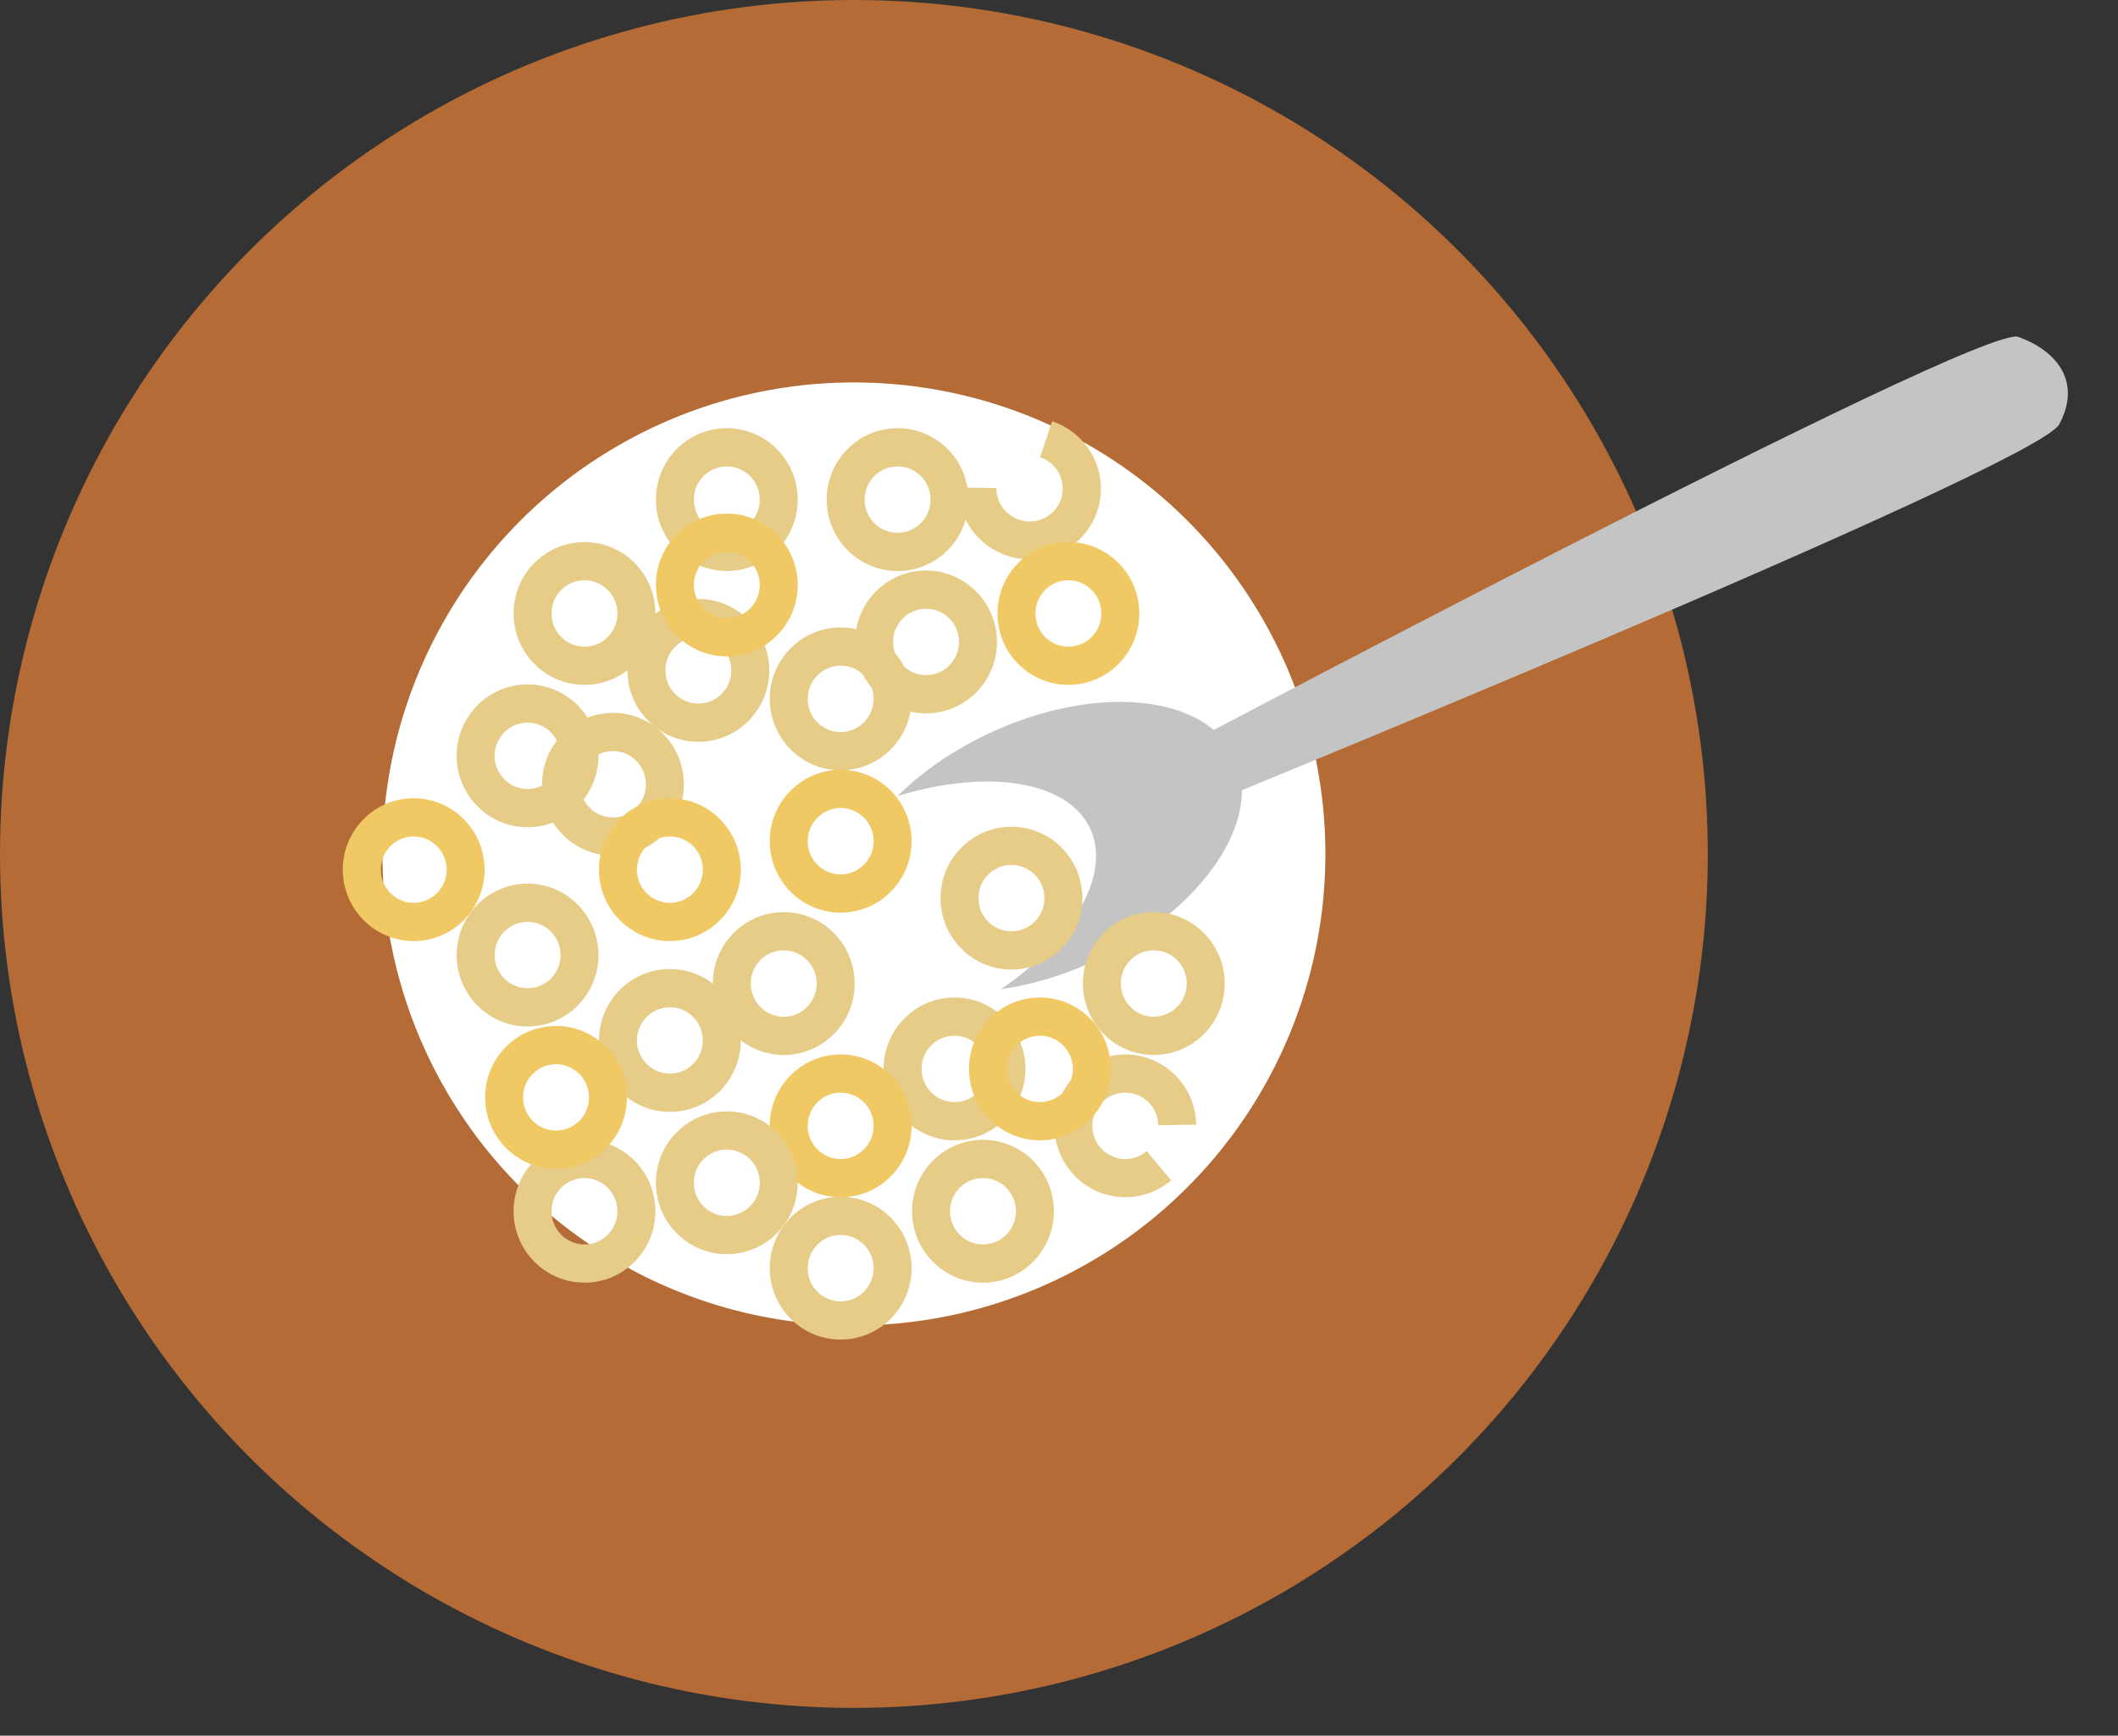 <svg width="72" height="59" viewBox="0 0 72 59" fill="none" xmlns="http://www.w3.org/2000/svg">
<rect x="0" y="0" width="72" height="59" fill="#333333" stroke="none"/>
<circle cx="29.028" cy="29.028" r="22.528" fill="white" stroke="#B46B36" stroke-width="13"/>
<path d="M38.585 26.226C38.585 26.226 67.305 10.978 68.613 11.452C69.922 11.927 70.775 12.976 70.003 14.423C69.232 15.871 39.419 28.009 39.419 28.009L38.585 26.226Z" fill="#C4C4C4"/>
<ellipse cx="35.437" cy="28.786" rx="7.217" ry="4.264" transform="rotate(-25.075 35.437 28.786)" fill="#C4C4C4"/>
<ellipse cx="30.471" cy="31.208" rx="7.257" ry="3.868" transform="rotate(-24.713 30.471 31.208)" fill="white"/>
<path d="M25.182 35.325C25.206 36.666 24.146 37.771 22.815 37.794C21.483 37.818 20.386 36.75 20.362 35.409C20.339 34.069 21.399 32.964 22.73 32.94C24.061 32.917 25.159 33.985 25.182 35.325ZM21.652 35.387C21.663 36.01 22.173 36.506 22.792 36.495C23.411 36.485 23.904 35.971 23.893 35.348C23.882 34.725 23.371 34.228 22.753 34.239C22.134 34.25 21.641 34.764 21.652 35.387Z" fill="#E7CC88"/>
<path d="M30.988 43.066C31.011 44.407 29.951 45.512 28.62 45.535C27.289 45.559 26.191 44.491 26.168 43.151C26.145 41.81 27.204 40.705 28.536 40.682C29.867 40.658 30.965 41.726 30.988 43.066ZM27.458 43.128C27.468 43.751 27.979 44.248 28.598 44.237C29.216 44.226 29.709 43.712 29.698 43.089C29.687 42.466 29.177 41.969 28.558 41.98C27.939 41.991 27.447 42.505 27.458 43.128Z" fill="#E7CC88"/>
<path d="M41.632 33.391C41.655 34.731 40.595 35.837 39.264 35.86C37.933 35.883 36.835 34.815 36.812 33.475C36.788 32.134 37.848 31.029 39.179 31.006C40.51 30.983 41.608 32.05 41.632 33.391ZM38.101 33.452C38.112 34.075 38.623 34.572 39.241 34.561C39.86 34.55 40.353 34.036 40.342 33.413C40.331 32.79 39.821 32.294 39.202 32.304C38.583 32.315 38.09 32.829 38.101 33.452Z" fill="#E7CC88"/>
<path d="M35.826 41.131C35.849 42.472 34.789 43.577 33.458 43.6C32.127 43.624 31.029 42.556 31.006 41.215C30.982 39.875 32.042 38.77 33.373 38.746C34.705 38.723 35.803 39.791 35.826 41.131ZM32.295 41.193C32.306 41.816 32.817 42.312 33.436 42.302C34.054 42.291 34.547 41.777 34.536 41.154C34.525 40.531 34.015 40.035 33.396 40.045C32.777 40.056 32.285 40.57 32.295 41.193Z" fill="#E7CC88"/>
<path d="M34.858 36.293C34.882 37.634 33.822 38.739 32.491 38.762C31.16 38.785 30.062 37.718 30.038 36.377C30.015 35.037 31.075 33.932 32.406 33.908C33.737 33.885 34.835 34.953 34.858 36.293ZM31.328 36.355C31.339 36.978 31.849 37.474 32.468 37.464C33.087 37.453 33.58 36.939 33.569 36.316C33.558 35.693 33.047 35.196 32.429 35.207C31.81 35.218 31.317 35.732 31.328 36.355Z" fill="#E7CC88"/>
<path d="M16.474 29.52C16.497 30.86 15.437 31.966 14.106 31.989C12.775 32.012 11.677 30.944 11.654 29.604C11.63 28.264 12.69 27.158 14.021 27.135C15.352 27.112 16.45 28.18 16.474 29.52ZM12.943 29.581C12.954 30.205 13.465 30.701 14.083 30.69C14.702 30.679 15.195 30.165 15.184 29.542C15.173 28.919 14.663 28.423 14.044 28.434C13.425 28.445 12.932 28.958 12.943 29.581Z" fill="#F0C965"/>
<path d="M22.279 41.131C22.303 42.472 21.243 43.577 19.912 43.6C18.581 43.624 17.483 42.556 17.459 41.215C17.436 39.875 18.496 38.77 19.827 38.746C21.158 38.723 22.256 39.791 22.279 41.131ZM18.749 41.193C18.76 41.816 19.27 42.312 19.889 42.302C20.508 42.291 21.001 41.777 20.99 41.154C20.979 40.531 20.468 40.035 19.85 40.045C19.231 40.056 18.738 40.57 18.749 41.193Z" fill="#E7CC88"/>
<path d="M23.247 26.617C23.27 27.958 22.21 29.063 20.879 29.087C19.548 29.11 18.45 28.042 18.427 26.702C18.404 25.361 19.464 24.256 20.795 24.233C22.126 24.209 23.224 25.277 23.247 26.617ZM19.717 26.679C19.727 27.302 20.238 27.799 20.857 27.788C21.476 27.777 21.968 27.263 21.957 26.64C21.947 26.017 21.436 25.52 20.817 25.531C20.199 25.542 19.706 26.056 19.717 26.679Z" fill="#E7CC88"/>
<path d="M33.891 21.779C33.914 23.119 32.854 24.225 31.523 24.248C30.192 24.271 29.094 23.204 29.071 21.863C29.047 20.523 30.107 19.417 31.438 19.394C32.769 19.371 33.867 20.439 33.891 21.779ZM30.36 21.841C30.371 22.464 30.882 22.96 31.5 22.949C32.119 22.939 32.612 22.425 32.601 21.802C32.59 21.178 32.08 20.682 31.461 20.693C30.842 20.704 30.349 21.218 30.36 21.841Z" fill="#E7CC88"/>
<path d="M35.767 14.319C36.191 14.462 36.568 14.718 36.856 15.06C37.144 15.402 37.332 15.816 37.398 16.256C37.465 16.697 37.407 17.146 37.233 17.555C37.058 17.964 36.773 18.317 36.409 18.574C36.044 18.831 35.615 18.982 35.169 19.011C34.722 19.041 34.276 18.946 33.879 18.739C33.482 18.532 33.15 18.22 32.92 17.837C32.69 17.455 32.57 17.017 32.574 16.572L33.872 16.589C33.87 16.796 33.926 17 34.033 17.178C34.14 17.355 34.294 17.5 34.479 17.597C34.663 17.693 34.871 17.737 35.078 17.723C35.286 17.71 35.485 17.639 35.654 17.52C35.824 17.4 35.956 17.236 36.038 17.046C36.119 16.856 36.145 16.647 36.114 16.443C36.084 16.238 35.996 16.045 35.863 15.886C35.729 15.728 35.553 15.608 35.356 15.542L35.767 14.319Z" fill="#E7CC88"/>
<path d="M40.664 38.228C40.654 37.677 40.459 37.146 40.109 36.721C39.76 36.297 39.278 36.005 38.742 35.893C38.206 35.782 37.648 35.857 37.16 36.107C36.672 36.357 36.284 36.767 36.058 37.269C35.832 37.771 35.783 38.336 35.918 38.87C36.054 39.404 36.365 39.876 36.802 40.208C37.239 40.54 37.775 40.712 38.322 40.697C38.87 40.681 39.395 40.479 39.813 40.122L38.979 39.131C38.785 39.297 38.54 39.391 38.286 39.398C38.032 39.406 37.782 39.325 37.579 39.171C37.376 39.017 37.231 38.797 37.168 38.549C37.105 38.301 37.128 38.038 37.233 37.805C37.338 37.571 37.519 37.381 37.745 37.265C37.972 37.148 38.232 37.114 38.481 37.165C38.73 37.217 38.954 37.353 39.117 37.55C39.279 37.748 39.37 37.995 39.374 38.251L40.664 38.228Z" fill="#E7CC88"/>
<path d="M29.053 33.391C29.076 34.731 28.016 35.837 26.685 35.86C25.354 35.883 24.256 34.815 24.233 33.475C24.209 32.134 25.269 31.029 26.6 31.006C27.931 30.983 29.029 32.05 29.053 33.391ZM25.522 33.452C25.533 34.075 26.044 34.572 26.662 34.561C27.281 34.55 27.774 34.036 27.763 33.413C27.752 32.79 27.242 32.294 26.623 32.304C26.004 32.315 25.511 32.829 25.522 33.452Z" fill="#E7CC88"/>
<path d="M30.988 38.228C31.011 39.569 29.951 40.674 28.62 40.697C27.289 40.721 26.191 39.653 26.168 38.312C26.145 36.972 27.204 35.867 28.536 35.843C29.867 35.82 30.965 36.888 30.988 38.228ZM27.458 38.29C27.468 38.913 27.979 39.409 28.598 39.399C29.216 39.388 29.709 38.874 29.698 38.251C29.687 37.628 29.177 37.131 28.558 37.142C27.939 37.153 27.447 37.667 27.458 38.29Z" fill="#F0C965"/>
<path d="M27.117 40.164C27.141 41.504 26.081 42.609 24.75 42.633C23.419 42.656 22.321 41.588 22.297 40.248C22.274 38.907 23.334 37.802 24.665 37.779C25.996 37.755 27.094 38.823 27.117 40.164ZM23.587 40.225C23.598 40.848 24.108 41.345 24.727 41.334C25.346 41.323 25.839 40.809 25.828 40.186C25.817 39.563 25.306 39.067 24.688 39.078C24.069 39.088 23.576 39.602 23.587 40.225Z" fill="#E7CC88"/>
<path d="M38.729 20.811C38.752 22.152 37.692 23.257 36.361 23.28C35.03 23.304 33.932 22.236 33.909 20.895C33.885 19.555 34.945 18.45 36.276 18.426C37.608 18.403 38.706 19.471 38.729 20.811ZM35.198 20.873C35.209 21.496 35.72 21.992 36.339 21.982C36.957 21.971 37.45 21.457 37.439 20.834C37.428 20.211 36.918 19.714 36.299 19.725C35.68 19.736 35.188 20.25 35.198 20.873Z" fill="#F0C965"/>
<path d="M21.312 37.261C21.335 38.601 20.275 39.707 18.944 39.73C17.613 39.753 16.515 38.686 16.492 37.345C16.468 36.005 17.528 34.899 18.86 34.876C20.191 34.853 21.288 35.921 21.312 37.261ZM17.782 37.323C17.792 37.946 18.303 38.442 18.922 38.431C19.54 38.42 20.033 37.907 20.022 37.284C20.011 36.66 19.501 36.164 18.882 36.175C18.263 36.186 17.771 36.7 17.782 37.323Z" fill="#F0C965"/>
<path d="M37.761 36.293C37.785 37.634 36.725 38.739 35.394 38.762C34.062 38.785 32.965 37.718 32.941 36.377C32.918 35.037 33.978 33.932 35.309 33.908C36.64 33.885 37.738 34.953 37.761 36.293ZM34.231 36.355C34.242 36.978 34.752 37.474 35.371 37.464C35.99 37.453 36.482 36.939 36.472 36.316C36.461 35.693 35.95 35.196 35.331 35.207C34.713 35.218 34.22 35.732 34.231 36.355Z" fill="#F0C965"/>
<path d="M27.117 16.941C27.141 18.281 26.081 19.387 24.75 19.41C23.419 19.433 22.321 18.366 22.297 17.025C22.274 15.685 23.334 14.579 24.665 14.556C25.996 14.533 27.094 15.601 27.117 16.941ZM23.587 17.003C23.598 17.626 24.108 18.122 24.727 18.111C25.346 18.101 25.839 17.587 25.828 16.963C25.817 16.34 25.306 15.844 24.688 15.855C24.069 15.866 23.576 16.38 23.587 17.003Z" fill="#E7CC88"/>
<path d="M30.988 23.714C31.011 25.055 29.951 26.16 28.62 26.183C27.289 26.207 26.191 25.139 26.168 23.799C26.145 22.458 27.204 21.353 28.536 21.329C29.867 21.306 30.965 22.374 30.988 23.714ZM27.458 23.776C27.468 24.399 27.979 24.895 28.598 24.885C29.216 24.874 29.709 24.36 29.698 23.737C29.687 23.114 29.177 22.617 28.558 22.628C27.939 22.639 27.447 23.153 27.458 23.776Z" fill="#E7CC88"/>
<path d="M32.923 16.941C32.947 18.281 31.887 19.387 30.555 19.41C29.224 19.433 28.126 18.366 28.103 17.025C28.08 15.685 29.14 14.579 30.471 14.556C31.802 14.533 32.9 15.601 32.923 16.941ZM29.393 17.003C29.404 17.626 29.914 18.122 30.533 18.111C31.152 18.101 31.644 17.587 31.634 16.963C31.623 16.34 31.112 15.844 30.493 15.855C29.875 15.866 29.382 16.38 29.393 17.003Z" fill="#E7CC88"/>
<path d="M26.15 22.747C26.173 24.087 25.113 25.192 23.782 25.216C22.451 25.239 21.353 24.171 21.33 22.831C21.306 21.49 22.366 20.385 23.697 20.362C25.029 20.338 26.127 21.406 26.15 22.747ZM22.619 22.808C22.63 23.431 23.141 23.928 23.759 23.917C24.378 23.906 24.871 23.392 24.86 22.769C24.849 22.146 24.339 21.65 23.72 21.66C23.101 21.671 22.609 22.185 22.619 22.808Z" fill="#E7CC88"/>
<path d="M20.344 25.649C20.368 26.99 19.308 28.095 17.977 28.119C16.645 28.142 15.547 27.074 15.524 25.734C15.501 24.393 16.561 23.288 17.892 23.265C19.223 23.241 20.321 24.309 20.344 25.649ZM16.814 25.711C16.825 26.334 17.335 26.831 17.954 26.82C18.573 26.809 19.065 26.295 19.055 25.672C19.044 25.049 18.533 24.552 17.914 24.563C17.296 24.574 16.803 25.088 16.814 25.711Z" fill="#E7CC88"/>
<path d="M27.117 19.844C27.141 21.184 26.081 22.29 24.75 22.313C23.419 22.336 22.321 21.269 22.297 19.928C22.274 18.588 23.334 17.482 24.665 17.459C25.996 17.436 27.094 18.504 27.117 19.844ZM23.587 19.906C23.598 20.529 24.108 21.025 24.727 21.014C25.346 21.003 25.839 20.49 25.828 19.867C25.817 19.244 25.306 18.747 24.688 18.758C24.069 18.769 23.576 19.283 23.587 19.906Z" fill="#F0C965"/>
<path d="M25.182 29.52C25.206 30.86 24.146 31.966 22.815 31.989C21.483 32.012 20.386 30.944 20.362 29.604C20.339 28.264 21.399 27.158 22.73 27.135C24.061 27.112 25.159 28.18 25.182 29.52ZM21.652 29.581C21.663 30.205 22.173 30.701 22.792 30.69C23.411 30.679 23.904 30.165 23.893 29.542C23.882 28.919 23.371 28.423 22.753 28.434C22.134 28.445 21.641 28.958 21.652 29.581Z" fill="#F0C965"/>
<path d="M30.988 28.552C31.011 29.893 29.951 30.998 28.62 31.022C27.289 31.045 26.191 29.977 26.168 28.637C26.145 27.296 27.204 26.191 28.536 26.168C29.867 26.144 30.965 27.212 30.988 28.552ZM27.458 28.614C27.468 29.237 27.979 29.734 28.598 29.723C29.216 29.712 29.709 29.198 29.698 28.575C29.687 27.952 29.177 27.456 28.558 27.466C27.939 27.477 27.447 27.991 27.458 28.614Z" fill="#F0C965"/>
<path d="M36.794 30.488C36.817 31.828 35.757 32.933 34.426 32.957C33.095 32.98 31.997 31.912 31.973 30.572C31.95 29.231 33.01 28.126 34.341 28.103C35.672 28.079 36.77 29.147 36.794 30.488ZM33.263 30.549C33.274 31.172 33.784 31.669 34.403 31.658C35.022 31.647 35.515 31.133 35.504 30.51C35.493 29.887 34.983 29.391 34.364 29.401C33.745 29.412 33.252 29.926 33.263 30.549Z" fill="#E7CC88"/>
<path d="M22.279 20.811C22.303 22.152 21.243 23.257 19.912 23.28C18.581 23.304 17.483 22.236 17.459 20.895C17.436 19.555 18.496 18.45 19.827 18.426C21.158 18.403 22.256 19.471 22.279 20.811ZM18.749 20.873C18.76 21.496 19.27 21.992 19.889 21.982C20.508 21.971 21.001 21.457 20.99 20.834C20.979 20.211 20.468 19.714 19.85 19.725C19.231 19.736 18.738 20.25 18.749 20.873Z" fill="#E7CC88"/>
<path d="M20.344 32.423C20.368 33.763 19.308 34.869 17.977 34.892C16.645 34.915 15.547 33.847 15.524 32.507C15.501 31.167 16.561 30.061 17.892 30.038C19.223 30.015 20.321 31.082 20.344 32.423ZM16.814 32.484C16.825 33.108 17.335 33.604 17.954 33.593C18.573 33.582 19.065 33.069 19.055 32.445C19.044 31.822 18.533 31.326 17.914 31.337C17.296 31.348 16.803 31.861 16.814 32.484Z" fill="#E7CC88"/>
</svg>
